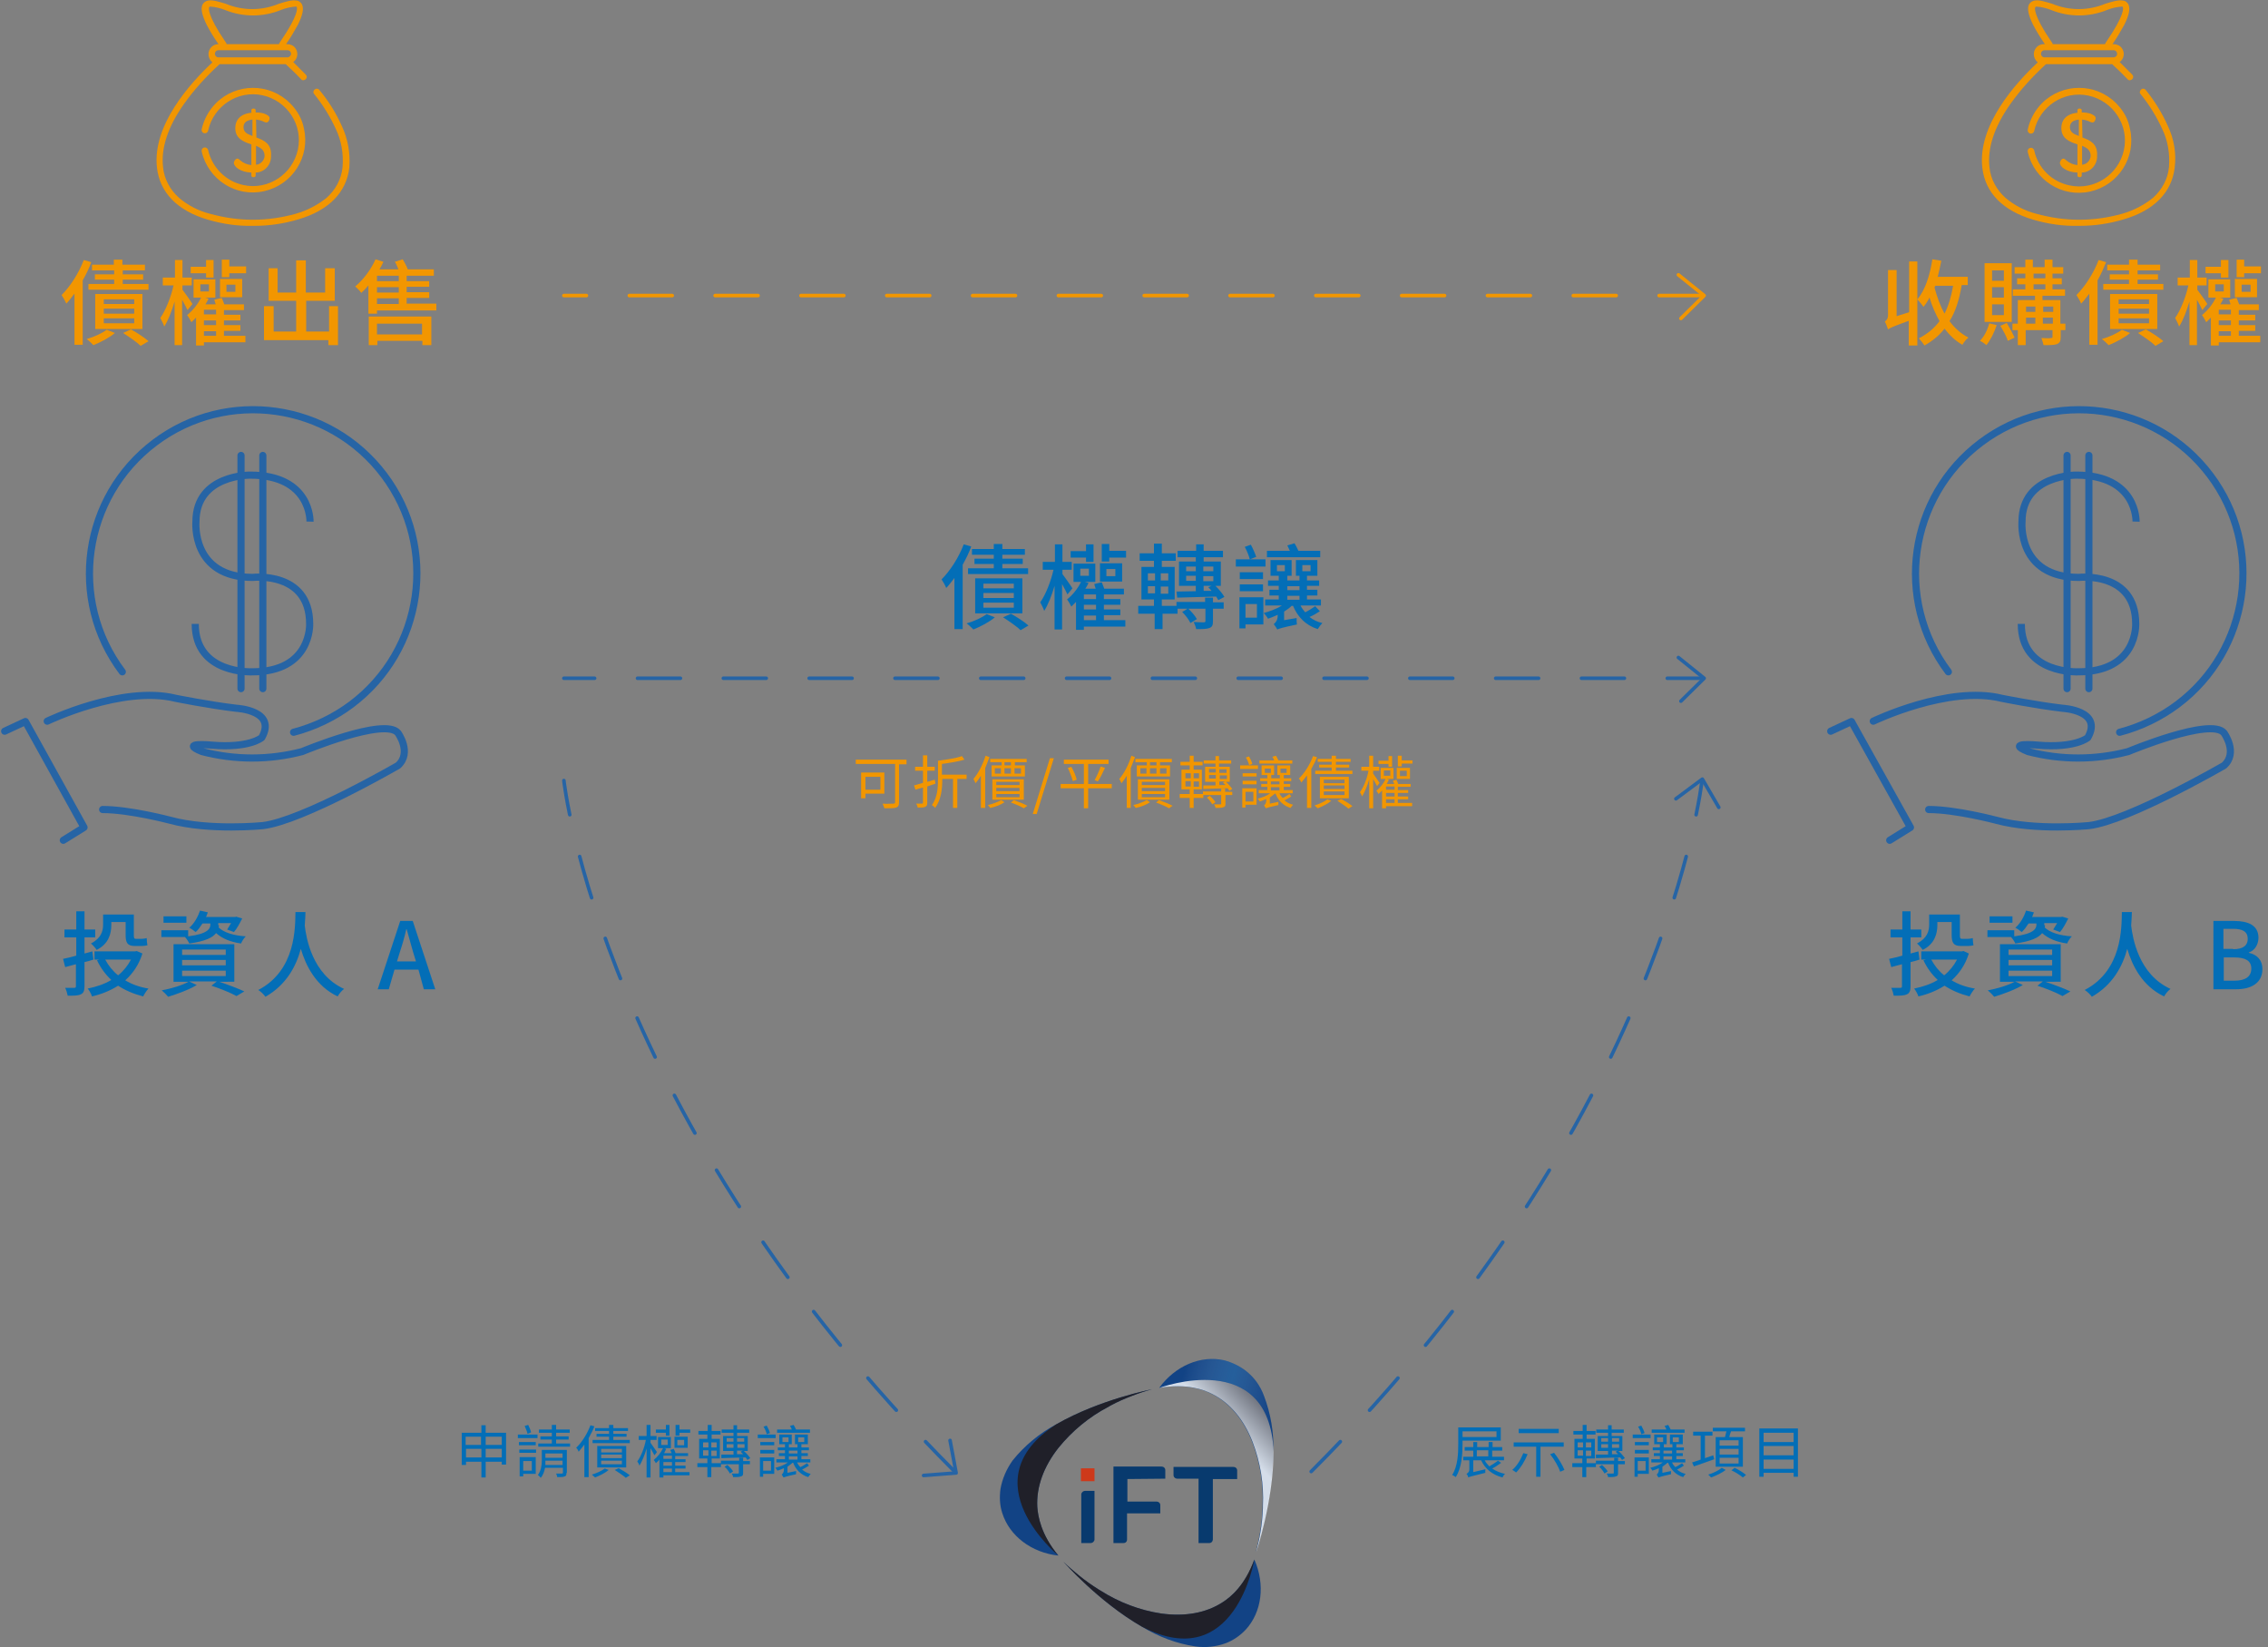 <?xml version="1.0" encoding="utf-8"?>
<!-- Generator: Adobe Illustrator 24.2.1, SVG Export Plug-In . SVG Version: 6.00 Build 0)  -->
<svg version="1.1" id="圖層_1" xmlns="http://www.w3.org/2000/svg" xmlns:xlink="http://www.w3.org/1999/xlink" x="0px" y="0px"
	 viewBox="0 0 634.3 460.6" style="enable-background:new 0 0 634.3 460.6;" xml:space="preserve">
<rect x="0" y="0" width="634.3" height="460.6" fill="#808080" stroke="none"/>
<style type="text/css">
	.st0{enable-background:new    ;}
	.st1{fill:#036EB7;}
	.st2{fill:#F29600;}
	.st3{fill:none;stroke:#2664A5;stroke-width:2;stroke-linecap:round;stroke-linejoin:round;}
	.st4{fill:none;stroke:#2664A5;stroke-width:2;stroke-miterlimit:10;}
	.st5{fill:none;stroke:#2664A5;stroke-linecap:round;stroke-linejoin:round;}
	.st6{
        fill:none;stroke:#F29600;stroke-linecap:round;stroke-linejoin:round;stroke-dasharray:12;
        animation: dash 5s linear reverse infinite;
    }
	.st7{fill:none;stroke:#F29600;stroke-linecap:round;stroke-linejoin:round;}
	.st8{fill:#124385;}
	.st9{opacity:0.82;fill:url(#路径_940_1_);enable-background:new    ;}
	.st10{opacity:0.21;fill:url(#路径_941_1_);enable-background:new    ;}
	.st11{opacity:0.82;fill:url(#路径_943_1_);enable-background:new    ;}
	.st12{opacity:0.21;fill:url(#路径_944_1_);enable-background:new    ;}
	.st13{opacity:0.82;fill:url(#路径_946_1_);enable-background:new    ;}
	.st14{opacity:0.21;fill:url(#路径_947_1_);enable-background:new    ;}
	.st15{fill:#CE391A;}
	.st16{fill:#083A6E;}

    #路径_953,
    #直线_44,
    #路径_951 {
        stroke-dasharray: 12;
        stroke-dashoffset: 100%;
        animation: dash 7s linear infinite;
    }

    #直线_44,
    #路径_953 {
        animation-direction: reverse;
    }

    #路径_951 {
        animation-direction: normal;
    }

    @keyframes dash {
      0% {
        stroke-dashoffset: 100%;
      }
      100% {
        stroke-dashoffset: 0%;
      }
    }
</style>
<g id="组_3797" transform="translate(-291.668 -4285)">
	<g class="st0">
		<path class="st1" d="M317.8,4553.3c-0.8,0.3-1.7,0.5-2.5,0.7v6.8c0,1.2-0.3,1.9-1,2.2c-0.8,0.4-1.9,0.4-3.7,0.4
			c-0.1-0.6-0.4-1.6-0.7-2.2c1.1,0,2.2,0,2.5,0c0.4,0,0.5-0.1,0.5-0.5v-6.1l-3,0.8l-0.6-2.3c1-0.2,2.3-0.5,3.7-0.9v-5.1h-3.3v-2.2
			h3.3v-5.1h2.3v5.1h3v2.2h-3v4.5l2.2-0.6L317.8,4553.3z M331.5,4551.6c-1,3.2-2.7,5.6-4.8,7.5c1.8,1.1,4,1.9,6.5,2.3
			c-0.5,0.5-1.2,1.6-1.5,2.2c-2.7-0.7-5-1.7-7-3c-2.2,1.4-4.7,2.4-7.3,3c-0.2-0.7-0.8-1.7-1.2-2.2c2.4-0.5,4.6-1.2,6.6-2.4
			c-1.7-1.6-3-3.4-4-5.5l0.6-0.2h-1.3v-2.3h11.4l0.4-0.1L331.5,4551.6z M322.8,4543.6c0,2.4-0.7,5.3-4.1,7c-0.3-0.5-1.1-1.4-1.6-1.8
			c2.9-1.5,3.4-3.5,3.4-5.3v-2.8h8.6v5.8c0,0.7,0.1,1,0.5,1h1.7c0.4,0,1-0.1,1.4-0.2c0,0.6,0.1,1.5,0.2,2c-0.4,0.1-0.9,0.2-1.5,0.2
			h-2c-2.1,0-2.6-0.9-2.6-3.1v-3.6h-4V4543.6z M321.1,4553.3c0.9,1.7,2.1,3.2,3.6,4.4c1.5-1.2,2.7-2.7,3.6-4.4H321.1z"/>
		<path class="st1" d="M352.9,4543.7c0,0.2,0,0.4-0.1,0.6c1.4,1.4,4.2,2.3,7.6,2.5c-0.5,0.5-1.1,1.4-1.3,2c-3-0.4-5.3-1.4-7-2.9
			c-0.9,1.2-3,2.3-7.5,2.9c-0.2-0.5-0.8-1.4-1.2-1.8h-6.6v-1.9h7.5v1.7c5.6-0.7,6.2-2.2,6.2-3.3v-0.3h-2.2c-0.6,0.9-1.2,1.8-1.9,2.4
			c-0.4-0.3-1.3-1-1.8-1.2c1.4-1.2,2.4-3,3-4.8l2.2,0.5c-0.2,0.4-0.3,0.9-0.5,1.3h8.1l0.3-0.1l1.7,0.5c-0.7,1.4-1.5,2.9-2.3,3.8
			l-1.9-0.7c0.3-0.5,0.7-1.1,1.1-1.8h-3.6V4543.7z M352.7,4559.4c2.7,0.9,5.6,2,7.3,2.8l-2.2,1.3c-1.6-0.9-4.3-2-7-2.9l1.5-1.2h-7.8
			l2.2,1c-2.1,1.3-5.4,2.5-8,3.3c-0.4-0.5-1.3-1.4-1.8-1.8c2.7-0.5,5.7-1.4,7.5-2.4h-4.2V4549h17v10.5H352.7z M343.8,4543h-6.4v-1.8
			h6.4V4543z M342.6,4552h12.2v-1.5h-12.2V4552z M342.6,4554.9h12.2v-1.5h-12.2V4554.9z M342.6,4557.9h12.2v-1.5h-12.2V4557.9z"/>
		<path class="st1" d="M377.1,4539.9c0,1-0.1,2.3-0.2,3.9c0.4,3.3,2,13.6,11,17.7c-0.7,0.5-1.4,1.4-1.8,2.1
			c-6.1-2.9-8.9-8.6-10.3-13.3c-1.3,4.9-4.1,10.1-9.9,13.4c-0.4-0.6-1.2-1.4-2-1.9c10.6-5.5,10.3-17.6,10.4-21.8H377.1z"/>
		<path class="st1" d="M408.7,4556.1h-6.7l-1.6,5.5h-3.1l6.3-19.1h3.5l6.3,19.1h-3.2L408.7,4556.1z M408,4553.8l-0.8-2.6
			c-0.6-2.1-1.2-4.2-1.8-6.4h-0.1c-0.5,2.2-1.1,4.3-1.8,6.4l-0.8,2.6H408z"/>
	</g>
	<g class="st0">
		<path class="st2" d="M317.2,4358.3c-0.6,1.7-1.5,3.5-2.4,5.1v18h-2.3v-14.3c-0.8,1-1.5,2-2.3,2.8c-0.2-0.6-0.9-1.8-1.3-2.4
			c2.4-2.4,4.8-6.1,6.2-9.8L317.2,4358.3z M323.8,4378.1c-1.5,1.3-4,2.6-6,3.4c-0.4-0.4-1.3-1.3-1.9-1.7c2.1-0.6,4.3-1.6,5.6-2.6
			L323.8,4378.1z M323.5,4360.6h-6.1v-1.6h6.1v-1.4h2.4v1.4h6.3v1.6H326v1.1h5.7v1.5H326v1.2h7.2v1.6h-16.8v-1.6h7.2v-1.2h-5.4v-1.5
			h5.4V4360.6z M318.3,4377v-9.8h13.2v9.8H318.3z M320.7,4370h8.5v-1.3h-8.5V4370z M320.7,4372.7h8.5v-1.4h-8.5V4372.7z
			 M320.7,4375.4h8.5v-1.4h-8.5V4375.4z M328.3,4377.1c1.8,1,3.8,2.3,4.9,3.3l-2.2,1.3c-1-1-3.2-2.5-4.9-3.6L328.3,4377.1z"/>
		<path class="st2" d="M344.1,4371.7c-0.3-0.7-0.9-1.8-1.5-2.9v12.7h-2.1v-12.2c-0.8,2.7-1.8,5.3-2.9,7c-0.2-0.7-0.8-1.8-1.1-2.4
			c1.5-2.1,3-5.9,3.7-9.1h-3v-2.2h3.4v-4.9h2.1v4.9h2.6v2.2h-2.6v1.2c0.6,0.8,2.4,3.3,2.8,4L344.1,4371.7z M354.2,4378.9h6.1v1.8
			h-11.6v0.9h-2.2v-7.8c-0.4,0.4-0.9,0.9-1.3,1.3c-0.2-0.4-0.8-1.5-1.2-2c1.5-1.2,3-3,3.9-4.9h-2.1v-5.1h6.1v5.1H349l1,0.3
			c-0.3,0.5-0.5,1.1-0.9,1.6h2.9c-0.1-0.4-0.3-0.9-0.4-1.3l2.1-0.5c0.2,0.5,0.5,1.2,0.7,1.8h5.5v1.6h-5.6v1.3h4.6v1.6h-4.6v1.3h4.6
			v1.6h-4.6V4378.9z M349.3,4361.4H345v-1.8h4.3v-1.9h2.1v4.9h-2.1V4361.4z M347.7,4366.5h2.4v-2h-2.4V4366.5z M352.1,4372.9v-1.3
			h-3.4v1.3H352.1z M352.1,4374.6h-3.4v1.3h3.4V4374.6z M348.7,4378.9h3.4v-1.3h-3.4V4378.9z M359.4,4368.1h-6.2v-5.1h6.2V4368.1z
			 M360.5,4359.6v1.8h-4.7v1.1h-2.1v-4.9h2.1v1.9H360.5z M357.5,4364.6H355v2h2.5V4364.6z"/>
		<path class="st2" d="M386.2,4370.5v11h-2.7v-1.4h-18v-9.5h2.7v7.1h6.3v-8.6h-7.7v-9.1h2.5v6.8h5.2v-9h2.7v9h5.4v-6.8h2.7v9.1h-8
			v8.6h6.4v-7.1H386.2z"/>
		<path class="st2" d="M413.7,4370v1.8h-16.6v0.9h-2.4v-7.9c-0.6,0.8-1.4,1.5-2,2.1c-0.3-0.5-1.2-1.4-1.7-1.8
			c2.2-1.8,4.4-4.7,5.7-7.6l2.2,0.7c-0.3,0.7-0.7,1.4-1.1,2.1h5.3c-0.3-0.7-0.6-1.5-1-2.1l2.2-0.7c0.5,0.9,1.1,1.9,1.4,2.8h7.3v1.8
			h-7.6v1.5h6.3v1.6h-6.3v1.5h6.3v1.6h-6.3v1.6H413.7z M394.7,4373.5h17.6v8h-2.5v-1.2h-12.6v1.2h-2.4V4373.5z M397.1,4375.5v3h12.6
			v-3H397.1z M403.2,4362.1h-6.1v1.5h6.1V4362.1z M403.2,4365.3h-6.1v1.5h6.1V4365.3z M397.1,4370h6.1v-1.6h-6.1V4370z"/>
	</g>
	<g class="st0">
		<path class="st2" d="M825.5,4358.1h2.4v23.5h-2.4v-6.9c-4.4,1.6-5.3,2-5.8,2.4c-0.2-0.6-0.6-1.7-0.9-2.2c0.4-0.3,0.9-0.7,0.9-1.8
			v-12.6h2.4v12.9l3.5-1.1V4358.1z M840.3,4364.8c-0.7,4-1.7,7.3-3.4,10c1.5,2,3.2,3.5,5.3,4.6c-0.6,0.4-1.3,1.3-1.7,2
			c-2-1.1-3.6-2.7-5-4.5c-1.5,1.9-3.3,3.4-5.6,4.7c-0.3-0.5-1.1-1.5-1.6-2c2.4-1.2,4.3-2.8,5.8-4.8c-1.1-2-2.1-4.2-2.8-6.6
			c-0.5,1-1.1,1.9-1.7,2.6c-0.3-0.5-1.2-1.6-1.7-2.1c2.2-2.6,3.5-6.7,4.2-11.2l2.5,0.4c-0.3,1.5-0.6,3-1,4.5h8.4v2.3H840.3z
			 M832.7,4365.4c0.7,2.6,1.6,5.1,2.8,7.3c1.1-2.2,1.9-4.8,2.4-7.8h-5L832.7,4365.4z"/>
		<path class="st2" d="M850.1,4375.9c-0.7,2.1-1.8,4.3-2.9,5.6c-0.4-0.4-1.3-1-1.8-1.2c1.2-1.2,2.1-3,2.6-4.9L850.1,4375.9z
			 M854.3,4375h-7.6v-16.4h7.6V4375z M852.1,4360.6h-3.3v2.9h3.3V4360.6z M852.1,4365.3h-3.3v2.9h3.3V4365.3z M852.1,4370.1h-3.3v3
			h3.3V4370.1z M852.9,4375.3c0.8,1.3,1.7,3,2.2,4.1l-1.9,0.9c-0.3-1.1-1.3-2.9-2.1-4.2L852.9,4375.3z M869.4,4377.3h-1.4v1.9
			c0,1.1-0.2,1.6-1,2c-0.8,0.3-2,0.3-3.8,0.3c-0.1-0.5-0.4-1.4-0.6-2c1.2,0.1,2.4,0.1,2.7,0c0.4,0,0.4-0.1,0.4-0.4v-1.8h-7.5v4.2
			h-2.2v-4.2h-1.5v-1.8h1.5v-6.6h4.8v-1.2h-6.2v-1.8h3.5v-1.4h-2.3v-1.7h2.3v-1.3h-3v-1.8h3v-2.1h2.1v2.1h3.3v-2.1h2.2v2.1h3v1.8h-3
			v1.3h2.6v1.7h-2.6v1.4h3.5v1.8h-6.3v1.2h5v6.6h1.4V4377.3z M858.3,4370.7v1.5h2.6v-1.5H858.3z M858.3,4375.5h2.6v-1.7h-2.6V4375.5
			z M860.4,4362.8h3.3v-1.3h-3.3V4362.8z M860.4,4365.9h3.3v-1.4h-3.3V4365.9z M863.1,4370.7v1.5h2.8v-1.5H863.1z M865.8,4375.5
			v-1.7h-2.8v1.7H865.8z"/>
		<path class="st2" d="M880.7,4358.3c-0.7,1.7-1.5,3.5-2.4,5.1v18H876v-14.3c-0.8,1-1.5,2-2.3,2.8c-0.2-0.6-0.9-1.8-1.3-2.4
			c2.4-2.4,4.8-6.1,6.2-9.8L880.7,4358.3z M887.4,4378.1c-1.5,1.3-4,2.6-6,3.4c-0.4-0.4-1.3-1.3-1.9-1.7c2.1-0.6,4.3-1.6,5.6-2.6
			L887.4,4378.1z M887.1,4360.6H881v-1.6h6.1v-1.4h2.4v1.4h6.3v1.6h-6.3v1.1h5.7v1.5h-5.7v1.2h7.2v1.6h-16.8v-1.6h7.2v-1.2h-5.4
			v-1.5h5.4V4360.6z M881.8,4377v-9.8H895v9.8H881.8z M884.2,4370h8.5v-1.3h-8.5V4370z M884.2,4372.7h8.5v-1.4h-8.5V4372.7z
			 M884.2,4375.4h8.5v-1.4h-8.5V4375.4z M891.8,4377.1c1.8,1,3.8,2.3,4.9,3.3l-2.2,1.3c-1-1-3.2-2.5-4.9-3.6L891.8,4377.1z"/>
		<path class="st2" d="M907.6,4371.7c-0.3-0.7-0.9-1.8-1.5-2.9v12.7H904v-12.2c-0.8,2.7-1.8,5.3-2.9,7c-0.2-0.7-0.8-1.8-1.1-2.4
			c1.5-2.1,3-5.9,3.7-9.1h-3v-2.2h3.4v-4.9h2.1v4.9h2.6v2.2h-2.6v1.2c0.6,0.8,2.4,3.3,2.8,4L907.6,4371.7z M917.7,4378.9h6.1v1.8
			h-11.6v0.9h-2.2v-7.8c-0.4,0.4-0.9,0.9-1.3,1.3c-0.2-0.4-0.8-1.5-1.2-2c1.5-1.2,3-3,3.9-4.9h-2.1v-5.1h6.1v5.1h-2.9l1,0.3
			c-0.3,0.5-0.5,1.1-0.9,1.6h2.9c-0.1-0.4-0.3-0.9-0.4-1.3l2.1-0.5c0.2,0.5,0.5,1.2,0.7,1.8h5.5v1.6h-5.6v1.3h4.6v1.6h-4.6v1.3h4.6
			v1.6h-4.6V4378.9z M912.8,4361.4h-4.3v-1.8h4.3v-1.9h2.1v4.9h-2.1V4361.4z M911.2,4366.5h2.4v-2h-2.4V4366.5z M915.6,4372.9v-1.3
			h-3.4v1.3H915.6z M915.6,4374.6h-3.4v1.3h3.4V4374.6z M912.2,4378.9h3.4v-1.3h-3.4V4378.9z M922.9,4368.1h-6.2v-5.1h6.2V4368.1z
			 M924,4359.6v1.8h-4.7v1.1h-2.1v-4.9h2.1v1.9H924z M921.1,4364.6h-2.5v2h2.5V4364.6z"/>
	</g>
	<g id="组_433" transform="translate(62.772 4216.742)">
		<path id="路径_929" class="st3" d="M242.1,269.9c0,0,21-10.1,35.9-6.4c0,0,9.4,1.9,17.1,2.8c0,0,11.3,0.6,7,8.2
			c0,0-3.4,3-14,2.1c0,0-9.4-0.9-2.7,1.8c9.2,2.4,18.8,2.4,28,0c0,0,23.2-9.7,26.8-5.2c0,0,4,5.5,0,9.1c0,0-26.8,15.5-37.8,16.8
			c0,0-14.9,1.5-25.9-1.5c0,0-11.3-3-18.9-3"/>
		<path id="路径_930" class="st3" d="M230.2,272.7l5.8-2.7l16.4,29.6l-5.8,3.6"/>
		<g id="组_432">
			<path id="路径_931" class="st4" d="M315.6,214.1c0,0,0.4-13-16.7-13c0,0-15.2-0.2-15.2,13c0,0-1.4,15.6,15.9,15.6
				c0,0,15.9-1.8,15.9,13c0,0,0.6,13.4-16,13.4c0,0-16,0.8-16-13.4"/>
			<line id="直线_40" class="st3" x1="302.4" y1="195.6" x2="302.4" y2="260.8"/>
			<line id="直线_41" class="st3" x1="296.3" y1="195.6" x2="296.3" y2="260.8"/>
		</g>
		<path id="路径_932" class="st3" d="M263.1,256.1c-15.2-20.2-11.1-48.9,9.1-64.1c20.2-15.2,48.9-11.1,64.1,9.1
			c15.2,20.2,11.1,48.9-9.1,64.1c-4.8,3.6-10.4,6.3-16.2,7.8"/>
	</g>
	<g class="st0">
		<path class="st1" d="M828.5,4553.3c-0.8,0.3-1.7,0.5-2.5,0.7v6.8c0,1.2-0.3,1.9-1,2.2c-0.8,0.4-1.9,0.4-3.7,0.4
			c-0.1-0.6-0.4-1.6-0.7-2.2c1.1,0,2.2,0,2.5,0c0.4,0,0.5-0.1,0.5-0.5v-6.1l-3,0.8l-0.6-2.3c1-0.2,2.3-0.5,3.7-0.9v-5.1h-3.3v-2.2
			h3.3v-5.1h2.3v5.1h3v2.2h-3v4.5l2.2-0.6L828.5,4553.3z M842.3,4551.6c-1,3.2-2.7,5.6-4.8,7.5c1.8,1.1,4,1.9,6.5,2.3
			c-0.5,0.5-1.2,1.6-1.5,2.2c-2.7-0.7-5-1.7-7-3c-2.2,1.4-4.7,2.4-7.3,3c-0.2-0.7-0.8-1.7-1.2-2.2c2.4-0.5,4.6-1.2,6.6-2.4
			c-1.7-1.6-3-3.4-4-5.5l0.7-0.2h-1.3v-2.3h11.4l0.4-0.1L842.3,4551.6z M833.5,4543.6c0,2.4-0.7,5.3-4.1,7c-0.3-0.5-1.1-1.4-1.6-1.8
			c2.9-1.5,3.4-3.5,3.4-5.3v-2.8h8.6v5.8c0,0.7,0.1,1,0.5,1h1.7c0.4,0,1-0.1,1.4-0.2c0,0.6,0.1,1.5,0.2,2c-0.4,0.1-0.9,0.2-1.5,0.2
			h-2c-2.1,0-2.6-0.9-2.6-3.1v-3.6h-4V4543.6z M831.8,4553.3c0.9,1.7,2.1,3.2,3.6,4.4c1.5-1.2,2.7-2.7,3.6-4.4H831.8z"/>
		<path class="st1" d="M863.6,4543.7c0,0.2,0,0.4-0.1,0.6c1.4,1.4,4.2,2.3,7.6,2.5c-0.5,0.5-1.1,1.4-1.3,2c-3-0.4-5.3-1.4-7-2.9
			c-0.9,1.2-3,2.3-7.5,2.9c-0.2-0.5-0.8-1.4-1.2-1.8h-6.6v-1.9h7.5v1.7c5.6-0.7,6.2-2.2,6.2-3.3v-0.3h-2.2c-0.6,0.9-1.2,1.8-1.9,2.4
			c-0.4-0.3-1.3-1-1.8-1.2c1.4-1.2,2.4-3,3-4.8l2.2,0.5c-0.2,0.4-0.3,0.9-0.5,1.3h8.1l0.3-0.1l1.7,0.5c-0.7,1.4-1.5,2.9-2.3,3.8
			l-1.9-0.7c0.3-0.5,0.7-1.1,1.1-1.8h-3.6V4543.7z M863.4,4559.4c2.7,0.9,5.6,2,7.3,2.8l-2.2,1.3c-1.6-0.9-4.3-2-7-2.9l1.5-1.2h-7.8
			l2.2,1c-2.1,1.3-5.4,2.5-8,3.3c-0.4-0.5-1.3-1.4-1.8-1.8c2.7-0.5,5.7-1.4,7.5-2.4H851V4549h17v10.5H863.4z M854.5,4543h-6.4v-1.8
			h6.4V4543z M853.4,4552h12.2v-1.5h-12.2V4552z M853.4,4554.9h12.2v-1.5h-12.2V4554.9z M853.4,4557.9h12.2v-1.5h-12.2V4557.9z"/>
		<path class="st1" d="M887.9,4539.9c0,1-0.1,2.3-0.2,3.9c0.4,3.3,2,13.6,11,17.7c-0.7,0.5-1.4,1.4-1.8,2.1
			c-6.1-2.9-8.9-8.6-10.3-13.3c-1.3,4.9-4.1,10.1-9.9,13.4c-0.4-0.6-1.2-1.4-2-1.9c10.6-5.5,10.3-17.6,10.4-21.8H887.9z"/>
		<path class="st1" d="M910.6,4542.5h5.9c3.9,0,6.8,1.2,6.8,4.7c0,1.8-1,3.6-2.7,4.1v0.1c2.2,0.5,3.8,1.9,3.8,4.6
			c0,3.8-3.1,5.6-7.3,5.6h-6.4V4542.5z M916.2,4550.4c2.9,0,4.1-1.1,4.1-2.9c0-2-1.4-2.8-4.1-2.8h-2.7v5.6H916.2z M916.6,4559.2
			c3,0,4.7-1.1,4.7-3.4c0-2.2-1.7-3.1-4.7-3.1h-3v6.5H916.6z"/>
	</g>
	<g id="组_435" transform="translate(62.772 4216.742)">
		<path id="路径_933" class="st3" d="M752.8,269.9c0,0,21-10.1,35.9-6.4c0,0,9.4,1.9,17.1,2.8c0,0,11.3,0.6,7,8.2
			c0,0-3.4,3-14,2.1c0,0-9.4-0.9-2.7,1.8c9.2,2.4,18.8,2.4,28,0c0,0,23.2-9.7,26.8-5.2c0,0,4,5.5,0,9.1c0,0-26.8,15.5-37.8,16.8
			c0,0-14.9,1.5-25.9-1.5c0,0-11.3-3-18.9-3"/>
		<path id="路径_934" class="st3" d="M740.9,272.7l5.8-2.7l16.5,29.6l-5.8,3.6"/>
		<g id="组_434">
			<path id="路径_935" class="st4" d="M826.3,214.1c0,0,0.4-13-16.7-13c0,0-15.2-0.2-15.2,13c0,0-1.4,15.6,15.9,15.6
				c0,0,15.9-1.8,15.9,13c0,0,0.6,13.4-16,13.4c0,0-16,0.8-16-13.4"/>
			<line id="直线_42" class="st3" x1="813.1" y1="195.6" x2="813.1" y2="260.8"/>
			<line id="直线_43" class="st3" x1="807" y1="195.6" x2="807" y2="260.8"/>
		</g>
		<path id="路径_936" class="st3" d="M773.8,256.1c-15.2-20.2-11.1-48.9,9.1-64.1c20.2-15.2,48.9-11.1,64.1,9.1
			s11.1,48.9-9.1,64.1c-4.8,3.6-10.4,6.3-16.2,7.8"/>
	</g>
	<g class="st0">
		<path class="st1" d="M563.3,4437.8c-0.6,1.7-1.5,3.5-2.4,5.1v18h-2.3v-14.3c-0.8,1-1.5,2-2.3,2.8c-0.2-0.6-0.9-1.8-1.3-2.4
			c2.4-2.4,4.8-6.1,6.2-9.8L563.3,4437.8z M569.9,4457.6c-1.5,1.3-4,2.6-6,3.4c-0.4-0.4-1.3-1.3-1.9-1.7c2.1-0.6,4.3-1.6,5.6-2.6
			L569.9,4457.6z M569.6,4440.1h-6.1v-1.6h6.1v-1.4h2.4v1.4h6.3v1.6h-6.3v1.1h5.7v1.5h-5.7v1.2h7.2v1.6h-16.8v-1.6h7.2v-1.2h-5.4
			v-1.5h5.4V4440.1z M564.4,4456.5v-9.8h13.2v9.8H564.4z M566.7,4449.5h8.5v-1.3h-8.5V4449.5z M566.7,4452.2h8.5v-1.4h-8.5V4452.2z
			 M566.7,4454.9h8.5v-1.4h-8.5V4454.9z M574.4,4456.6c1.8,1,3.8,2.3,4.9,3.3l-2.2,1.3c-1-1-3.2-2.5-4.9-3.6L574.4,4456.6z"/>
		<path class="st1" d="M590.2,4451.2c-0.3-0.7-0.9-1.8-1.5-2.9v12.7h-2.1v-12.2c-0.8,2.7-1.8,5.3-2.9,7c-0.2-0.7-0.8-1.8-1.1-2.4
			c1.5-2.1,3-5.9,3.7-9.1h-3v-2.2h3.4v-4.9h2.1v4.9h2.6v2.2h-2.6v1.2c0.6,0.8,2.4,3.3,2.8,4L590.2,4451.2z M600.3,4458.4h6.1v1.8
			h-11.6v0.9h-2.2v-7.8c-0.4,0.4-0.9,0.9-1.3,1.3c-0.2-0.4-0.8-1.5-1.2-2c1.5-1.2,3-3,3.9-4.9h-2.1v-5.1h6.1v5.1h-2.9l1,0.3
			c-0.3,0.5-0.5,1.1-0.9,1.6h2.9c-0.1-0.4-0.3-0.9-0.4-1.3l2.1-0.5c0.2,0.5,0.5,1.2,0.7,1.8h5.5v1.6h-5.6v1.3h4.6v1.6h-4.6v1.3h4.6
			v1.6h-4.6V4458.4z M595.4,4440.9h-4.3v-1.8h4.3v-1.9h2.1v4.9h-2.1V4440.9z M593.8,4446h2.4v-2h-2.4V4446z M598.2,4452.5v-1.3h-3.4
			v1.3H598.2z M598.2,4454.1h-3.4v1.3h3.4V4454.1z M594.8,4458.4h3.4v-1.3h-3.4V4458.4z M605.5,4447.6h-6.2v-5.1h6.2V4447.6z
			 M606.6,4439.1v1.8h-4.7v1.1h-2.1v-4.9h2.1v1.9H606.6z M603.6,4444.1h-2.5v2h2.5V4444.1z"/>
		<path class="st1" d="M630.9,4453.4h3v1.8h-3v3.5c0,1.1-0.2,1.6-1,1.9c-0.8,0.3-2,0.3-3.7,0.3c-0.1-0.6-0.4-1.4-0.7-2
			c1.2,0.1,2.4,0.1,2.8,0.1c0.4,0,0.5-0.1,0.5-0.4v-3.4h-4.8c1,0.9,1.9,2,2.4,2.9l-1.8,1.1c-0.4-0.9-1.4-2.2-2.3-3.1l1.5-0.9h-2.8
			v1.4h-4.2v4.3h-2.2v-4.3H610v-2.2h4.4v-1.8h-3.5v-9.1h3.5v-1.7h-4v-2.1h4v-2.7h2.2v2.7h3.9v2.1h-3.9v1.7h3.6v9.1h-3.6v1.8h4.1
			v-1.1h8v-1.2h2.2V4453.4z M612.7,4447.3h2v-2h-2V4447.3z M612.7,4450.9h2v-2h-2V4450.9z M618.4,4445.3h-2.1v2h2.1V4445.3z
			 M618.4,4449h-2.1v2h2.1V4449z M620.7,4450.4c1.5,0,3.4-0.1,5.4-0.1v-1.5h-4.7v-6.8h4.7v-1.2H621v-1.8h5.2v-1.8h2.1v1.8h5.4v1.8
			h-5.4v1.2h4.8v6.8h-1.5c1,1,2,2.2,2.5,3.1l-1.7,0.9c-0.2-0.3-0.4-0.7-0.6-1c-4,0.1-8,0.2-10.9,0.3L620.7,4450.4z M623.4,4444.7
			h2.7v-1.3h-2.7V4444.7z M626.1,4447.4v-1.4h-2.7v1.4H626.1z M628.2,4443.4v1.3h2.8v-1.3H628.2z M631,4446.1h-2.8v1.4h2.8V4446.1z
			 M628.2,4450.2l2.3,0c-0.3-0.4-0.6-0.7-0.9-1l0.9-0.4h-2.2V4450.2z"/>
		<path class="st1" d="M645.6,4443.4h-8.3v-2h8.3V4443.4z M645,4459.6h-5v1.1h-1.7v-8.7h6.7V4459.6z M644.9,4446.9h-6.5v-1.9h6.5
			V4446.9z M638.4,4448.4h6.5v1.9h-6.5V4448.4z M641.2,4441.4c-0.2-0.9-0.8-2.4-1.4-3.5l1.7-0.6c0.6,1.1,1.2,2.5,1.5,3.4
			L641.2,4441.4z M640,4453.9v3.8h3.2v-3.8H640z M660.8,4455.9c-0.9,0.6-1.9,1.2-2.9,1.6c1,0.8,2.2,1.4,3.6,1.7
			c-0.4,0.4-1,1.2-1.3,1.7c-3.4-1.1-5.6-3.4-6.9-6.5h-0.4c-0.6,0.6-1.3,1.1-2.1,1.6v2.4l3.5-0.6c0,0.6,0,1.4,0.1,1.8
			c-4.3,0.9-5.1,1.2-5.5,1.4c-0.2-0.4-0.7-1.1-1-1.5c0.4-0.3,1.1-1,1.1-2.3v-0.3c-0.9,0.4-1.8,0.8-2.7,1.1c-0.2-0.4-0.8-1.2-1.2-1.6
			c1.8-0.5,3.7-1.2,5.1-2.1h-4.7v-1.7h3.8v-1.1h-2.6v-1.6h2.6v-1.1h-3v-1.5h3v-1.3H647v-4.4h5.9v4.4h-1.2v1.3h3.4v-1.3h-1v-4.4h6
			v4.4h-2.9v1.3h3.4v1.5h-3.4v1.1h2.9v1.6h-2.9v1.1h3.9v1.7h-5.7c0.3,0.7,0.8,1.3,1.3,1.9c1-0.5,2.1-1.2,2.8-1.7L660.8,4455.9z
			 M660.9,4440.8H646v-1.8h6.4c-0.2-0.5-0.5-1-0.7-1.5l2-0.6c0.4,0.6,0.8,1.5,1.1,2.1h6.1V4440.8z M648.8,4444.7h2.2v-1.7h-2.2
			V4444.7z M651.7,4450h3.4v-1.1h-3.4V4450z M651.7,4452.7h3.4v-1.1h-3.4V4452.7z M655.9,4444.7h2.3v-1.7h-2.3V4444.7z"/>
	</g>
	<g class="st0">
		<path class="st2" d="M545.1,4498.7h-2v10.6c0,0.9-0.2,1.3-0.8,1.5c-0.6,0.2-1.7,0.2-3.3,0.2c-0.1-0.3-0.3-0.9-0.5-1.3
			c1.3,0.1,2.6,0,3,0c0.4,0,0.5-0.1,0.5-0.5v-10.6h-11v-1.2h14.2V4498.7z M533.7,4506.9v1.3h-1.2v-7.2h6.5v5.9H533.7z M533.7,4502.2
			v3.6h4.2v-3.6H533.7z"/>
		<path class="st2" d="M551,4504.9v4.5c0,0.7-0.1,1-0.6,1.2c-0.4,0.2-1,0.2-2.1,0.2c0-0.3-0.2-0.8-0.4-1.1c0.7,0,1.4,0,1.6,0
			c0.2,0,0.3-0.1,0.3-0.3v-4.2c-0.8,0.2-1.5,0.4-2.1,0.6l-0.4-1.2c0.7-0.2,1.5-0.4,2.5-0.7v-3.4h-2.2v-1.1h2.2v-3.2h1.2v3.2h2.1v1.1
			H551v3.1l2.1-0.6l0.2,1.1L551,4504.9z M562.1,4502.8h-2.7v8.1h-1.2v-8.1h-3v0c0,2.9-0.3,5.7-2,8.1c-0.2-0.3-0.6-0.6-0.9-0.8
			c1.6-2.3,1.7-4.9,1.7-7.4v-5c2.3-0.3,5.1-0.7,6.7-1.3l0.7,1c-1.6,0.5-4.1,0.9-6.3,1.2v3h6.9V4502.8z"/>
		<path class="st2" d="M568.4,4496.7c-0.4,1.1-0.8,2.1-1.2,3.1v11.1H566v-9c-0.5,0.8-1,1.5-1.5,2.1c-0.1-0.3-0.4-0.9-0.6-1.2
			c1.4-1.6,2.6-4,3.4-6.5L568.4,4496.7z M572.6,4509.3c-1,0.7-2.5,1.3-4,1.6c-0.2-0.2-0.4-0.6-0.7-0.8c1.4-0.3,2.9-0.9,3.8-1.4
			L572.6,4509.3z M571.7,4498.1h-3.1v-0.9h10.2v0.9h-3.3v0.9h2.8v3.1h-9.3v-3.1h2.8V4498.1z M569.2,4508.6v-5.7h8.8v5.7H569.2z
			 M569.9,4501.3h1.7v-1.5h-1.7V4501.3z M570.3,4504.5h6.5v-0.9h-6.5V4504.5z M570.3,4506.2h6.5v-0.9h-6.5V4506.2z M570.3,4507.9
			h6.5v-0.9h-6.5V4507.9z M574.4,4498.1h-1.8v0.9h1.8V4498.1z M572.6,4501.3h1.8v-1.5h-1.8V4501.3z M575.2,4508.7
			c1.4,0.5,2.9,1.1,3.8,1.6l-1,0.7c-0.8-0.5-2.2-1.1-3.6-1.6L575.2,4508.7z M575.4,4499.8v1.5h1.8v-1.5H575.4z"/>
		<path class="st2" d="M585.3,4497h1.1l-4.8,15.6h-1.1L585.3,4497z"/>
		<path class="st2" d="M602.6,4505.4H596v5.6h-1.2v-5.6h-6.5v-1.2h6.5v-5.6h-5.6v-1.2h12.5v1.2H596v5.6h6.6V4505.4z M591.3,4499.4
			c0.7,1.2,1.3,2.7,1.5,3.6l-1.1,0.4c-0.2-0.9-0.8-2.5-1.4-3.7L591.3,4499.4z M597.8,4503.1c0.6-1,1.3-2.6,1.7-3.8l1.2,0.4
			c-0.6,1.3-1.3,2.8-2,3.8L597.8,4503.1z"/>
		<path class="st2" d="M609.1,4496.7c-0.4,1.1-0.8,2.1-1.2,3.1v11.1h-1.1v-9c-0.5,0.8-1,1.5-1.5,2.1c-0.1-0.3-0.4-0.9-0.6-1.2
			c1.4-1.6,2.6-4,3.4-6.5L609.1,4496.7z M613.3,4509.3c-1,0.7-2.5,1.3-4,1.6c-0.2-0.2-0.4-0.6-0.7-0.8c1.4-0.3,2.9-0.9,3.8-1.4
			L613.3,4509.3z M612.3,4498.1h-3.1v-0.9h10.2v0.9h-3.3v0.9h2.8v3.1h-9.3v-3.1h2.8V4498.1z M609.9,4508.6v-5.7h8.8v5.7H609.9z
			 M610.6,4501.3h1.7v-1.5h-1.7V4501.3z M611,4504.5h6.5v-0.9H611V4504.5z M611,4506.2h6.5v-0.9H611V4506.2z M611,4507.9h6.5v-0.9
			H611V4507.9z M615.1,4498.1h-1.8v0.9h1.8V4498.1z M613.3,4501.3h1.8v-1.5h-1.8V4501.3z M615.8,4508.7c1.4,0.5,2.9,1.1,3.8,1.6
			l-1,0.7c-0.8-0.5-2.2-1.1-3.6-1.6L615.8,4508.7z M616.1,4499.8v1.5h1.8v-1.5H616.1z"/>
		<path class="st2" d="M634.4,4506.4h1.9v0.9h-1.9v2.4c0,0.6-0.1,0.9-0.6,1c-0.5,0.2-1.2,0.2-2.2,0.2c0-0.3-0.2-0.7-0.4-1
			c0.8,0,1.5,0,1.7,0c0.2,0,0.3,0,0.3-0.2v-2.4h-5v0.8h-2.7v2.8h-1.1v-2.8h-2.8v-1.1h2.8v-1.3h-2.3v-5.5h2.3v-1.2h-2.6v-1h2.6v-1.7
			h1.1v1.7h2.5v1h-2.5v1.2h2.3v5.5h-2.3v1.3h2.6v-0.7h5.1v-0.8h1.1V4506.4z M623.2,4502.6h1.5v-1.4h-1.5V4502.6z M623.2,4504.9h1.5
			v-1.5h-1.5V4504.9z M627,4501.2h-1.5v1.4h1.5V4501.2z M627,4503.5h-1.5v1.5h1.5V4503.5z M628.2,4504.6c0.9,0,2.1,0,3.4,0v-1h-2.9
			v-4.2h2.9v-0.9h-3.3v-0.9h3.3v-1.2h1v1.2h3.4v0.9h-3.4v0.9h3v4.2h-1.1c0.7,0.6,1.4,1.4,1.8,2l-0.8,0.5c-0.1-0.2-0.3-0.4-0.5-0.7
			c-2.5,0.1-5.1,0.1-6.8,0.2L628.2,4504.6z M630,4507.5c0.6,0.5,1.3,1.3,1.6,1.8l-0.9,0.6c-0.3-0.6-0.9-1.4-1.5-1.9L630,4507.5z
			 M629.8,4501h1.9v-1h-1.9V4501z M631.7,4502.7v-1h-1.9v1H631.7z M632.7,4500.1v1h2v-1H632.7z M634.8,4501.8h-2v1h2V4501.8z
			 M632.7,4504.5l1.7,0c-0.2-0.2-0.5-0.5-0.7-0.7l0.6-0.3h-1.6V4504.5z"/>
		<path class="st2" d="M643.5,4500h-5v-1h5V4500z M643.1,4510H640v0.8h-0.9v-5.4h4V4510z M639.2,4501.2h3.9v0.9h-3.9V4501.2z
			 M639.2,4503.3h3.9v1h-3.9V4503.3z M640,4506.4v2.7h2.2v-2.7H640z M641,4498.9c-0.1-0.6-0.5-1.5-0.9-2.1l0.9-0.3
			c0.4,0.7,0.8,1.6,0.9,2.1L641,4498.9z M652.8,4507.7c-0.6,0.4-1.3,0.8-1.9,1.1c0.7,0.6,1.5,1,2.4,1.2c-0.2,0.2-0.5,0.6-0.7,0.9
			c-2-0.6-3.5-2.1-4.2-4h-0.2c-0.4,0.4-0.9,0.7-1.4,1.1v1.7l2.4-0.5c0,0.3,0,0.7,0,0.9c-2.8,0.6-3.2,0.8-3.5,0.9
			c-0.1-0.2-0.4-0.6-0.5-0.8c0.2-0.2,0.6-0.6,0.6-1.3v-0.5c-0.6,0.3-1.2,0.5-1.8,0.7c-0.1-0.2-0.4-0.6-0.6-0.8
			c1.2-0.3,2.6-0.8,3.5-1.5h-3.2v-0.9h2.4v-0.9h-1.7v-0.8h1.7v-0.8h-2v-0.8h2v-0.9h-1.6v-2.7h3.5v2.7h-0.8v0.9h2.4v-0.9h-0.7v-2.7
			h3.6v2.7h-1.8v0.9h2.1v0.8h-2.1v0.8h1.8v0.8h-1.8v0.9h2.5v0.9h-3.7c0.2,0.5,0.5,0.9,0.9,1.3c0.7-0.3,1.4-0.8,1.9-1.1L652.8,4507.7
			z M653,4498.5h-9.1v-0.9h4.1c-0.1-0.4-0.3-0.7-0.5-1l1-0.3c0.3,0.4,0.5,0.9,0.7,1.3h3.9V4498.5z M645.4,4501.1h1.7v-1.2h-1.7
			V4501.1z M647.1,4504.3h2.4v-0.8h-2.4V4504.3z M647.1,4506h2.4v-0.9h-2.4V4506z M649.8,4501.1h1.7v-1.2h-1.7V4501.1z"/>
		<path class="st2" d="M660,4496.7c-0.4,1.1-1,2.2-1.6,3.3v10.9h-1.2v-9.1c-0.5,0.7-1.1,1.4-1.6,2c-0.1-0.3-0.4-0.9-0.7-1.1
			c1.6-1.5,3.1-3.9,4-6.3L660,4496.7z M664,4508.9c-0.9,0.8-2.5,1.6-3.8,2.1c-0.2-0.2-0.7-0.6-0.9-0.8c1.3-0.4,2.7-1,3.6-1.7
			L664,4508.9z M669.9,4500.5v0.9h-10.4v-0.9h4.6v-0.9h-3.5v-0.8h3.5v-0.8h-3.9v-0.8h3.9v-0.9h1.2v0.9h4.1v0.8h-4.1v0.8h3.7v0.8
			h-3.7v0.9H669.9z M668.9,4508.2h-8.1v-6h8.1V4508.2z M667.7,4503h-5.8v1h5.8V4503z M667.7,4504.6h-5.8v1h5.8V4504.6z
			 M667.7,4506.3h-5.8v1h5.8V4506.3z M666.8,4508.4c1.1,0.6,2.4,1.4,3.1,2l-1.1,0.7c-0.7-0.6-2-1.5-3.1-2.2L666.8,4508.4z"/>
		<path class="st2" d="M676.8,4504.8c-0.2-0.4-0.7-1.3-1.1-2v8.2h-1.1v-8.1c-0.5,1.8-1.3,3.7-2,4.8c-0.1-0.4-0.4-0.9-0.6-1.2
			c1-1.3,2-3.8,2.4-6h-2v-1.1h2.2v-3.1h1.1v3.1h1.7v1.1h-1.7v0.8c0.4,0.5,1.5,2.2,1.8,2.6L676.8,4504.8z M682.7,4509.5h3.9v0.9h-7.3
			v0.6h-1.1v-5c-0.3,0.4-0.7,0.7-1,1c-0.1-0.2-0.4-0.7-0.6-0.9c1-0.8,2-2,2.6-3.3h-1.4v-3.1h3.6v3.1h-1.9l0.6,0.2
			c-0.2,0.4-0.4,0.8-0.6,1.2h2.1c-0.1-0.3-0.3-0.7-0.4-0.9l1-0.3c0.2,0.4,0.4,0.8,0.5,1.2h3.5v0.8h-3.6v0.9h2.9v0.8h-2.9v1h2.9v0.8
			h-2.9V4509.5z M680,4498.6h-2.8v-0.9h2.8v-1.3h1v3h-1V4498.6z M678.7,4501.9h1.8v-1.5h-1.8V4501.9z M681.7,4504.9h-2.4v0.9h2.4
			V4504.9z M681.7,4506.7h-2.4v1h2.4V4506.7z M679.3,4509.5h2.4v-1h-2.4V4509.5z M686,4502.8h-3.7v-3.1h3.7V4502.8z M686.7,4497.6
			v0.9h-3v0.8h-1.1v-3h1.1v1.3H686.7z M685.1,4500.5h-1.9v1.5h1.9V4500.5z"/>
	</g>
	<g class="st0">
		<path class="st1" d="M433.2,4685.5v9H432v-0.8h-4.5v4.4h-1.2v-4.4h-4.3v0.9h-1.2v-9h5.5v-2.1h1.2v2.1H433.2z M421.9,4686.7v2.3
			h4.3v-2.3H421.9z M426.3,4692.5v-2.4h-4.3v2.4H426.3z M427.5,4686.7v2.3h4.5v-2.3H427.5z M432,4692.5v-2.4h-4.5v2.4H432z"/>
		<path class="st1" d="M436.5,4686.1h5.5v1h-5.5V4686.1z M441.5,4689.1h-4.7v-0.9h4.7V4689.1z M436.9,4690.3h4.7v0.9h-4.7V4690.3z
			 M441.5,4697.1H438v0.7h-1v-5.4h4.5V4697.1z M438,4693.5v2.7h2.4v-2.7H438z M439.2,4685.9c-0.1-0.6-0.5-1.5-0.8-2.2l1-0.3
			c0.3,0.7,0.7,1.5,0.8,2.1L439.2,4685.9z M450.1,4696.8c0,0.6-0.1,0.9-0.5,1c-0.4,0.2-1.1,0.2-2.1,0.2c0-0.3-0.2-0.7-0.3-1
			c0.7,0,1.4,0,1.6,0c0.2,0,0.3-0.1,0.3-0.2v-1.4h-5c-0.2,1-0.5,2-1.2,2.8c-0.2-0.2-0.6-0.7-0.8-0.8c0.9-1.2,1.1-2.8,1.1-4.1v-2.9h7
			V4696.8z M451.1,4688.6v0.9h-8.9v-0.9h3.8v-1.1h-3.2v-0.9h3.2v-1h-3.6v-0.9h3.6v-1.3h1.2v1.3h3.8v0.9h-3.8v1h3.5v0.9h-3.5v1.1
			H451.1z M449,4694.6v-1.2h-4.8c0,0.4,0,0.8,0,1.2H449z M444.2,4691.4v1.2h4.8v-1.2H444.2z"/>
		<path class="st1" d="M457.9,4683.8c-0.4,1.1-1,2.2-1.6,3.3v10.9h-1.2v-9.1c-0.5,0.7-1.1,1.4-1.6,2c-0.1-0.3-0.4-0.9-0.7-1.1
			c1.6-1.5,3.1-3.9,4-6.3L457.9,4683.8z M461.9,4696c-0.9,0.8-2.5,1.6-3.8,2.1c-0.2-0.2-0.7-0.6-0.9-0.8c1.3-0.4,2.7-1,3.6-1.7
			L461.9,4696z M467.8,4687.6v0.9h-10.4v-0.9h4.6v-0.9h-3.5v-0.8h3.5v-0.8h-3.9v-0.8h3.9v-0.9h1.2v0.9h4.1v0.8h-4.1v0.8h3.7v0.8
			h-3.7v0.9H467.8z M466.8,4695.3h-8.1v-6h8.1V4695.3z M465.6,4690.1h-5.8v1h5.8V4690.1z M465.6,4691.7h-5.8v1h5.8V4691.7z
			 M465.6,4693.4h-5.8v1h5.8V4693.4z M464.7,4695.5c1.1,0.6,2.4,1.4,3.1,2l-1.1,0.7c-0.7-0.6-2-1.5-3.1-2.2L464.7,4695.5z"/>
		<path class="st1" d="M474.7,4691.9c-0.2-0.4-0.7-1.3-1.1-2v8.2h-1.1v-8.1c-0.5,1.8-1.3,3.7-2,4.8c-0.1-0.4-0.4-0.9-0.6-1.2
			c1-1.3,2-3.8,2.4-6h-2v-1.1h2.2v-3.1h1.1v3.1h1.7v1.1h-1.7v0.8c0.4,0.5,1.5,2.2,1.8,2.6L474.7,4691.9z M480.6,4696.6h3.9v0.9h-7.3
			v0.6h-1.1v-5c-0.3,0.4-0.7,0.7-1,1c-0.1-0.2-0.4-0.7-0.6-0.9c1-0.8,2-2,2.6-3.3h-1.4v-3.1h3.6v3.1h-1.9l0.6,0.2
			c-0.2,0.4-0.4,0.8-0.6,1.2h2.1c-0.1-0.3-0.3-0.7-0.4-0.9l1-0.3c0.2,0.4,0.4,0.8,0.5,1.2h3.5v0.8h-3.6v0.9h2.9v0.8h-2.9v1h2.9v0.8
			h-2.9V4696.6z M477.9,4685.6h-2.8v-0.9h2.8v-1.3h1v3h-1V4685.6z M476.6,4689h1.8v-1.5h-1.8V4689z M479.6,4692h-2.4v0.9h2.4V4692z
			 M479.6,4693.8h-2.4v1h2.4V4693.8z M477.2,4696.6h2.4v-1h-2.4V4696.6z M484,4689.8h-3.7v-3.1h3.7V4689.8z M484.7,4684.7v0.9h-3
			v0.8h-1.1v-3h1.1v1.3H484.7z M483,4687.6h-1.9v1.5h1.9V4687.6z"/>
		<path class="st1" d="M499.5,4693.5h1.9v0.9h-1.9v2.4c0,0.6-0.1,0.9-0.6,1c-0.5,0.2-1.2,0.2-2.2,0.2c0-0.3-0.2-0.7-0.4-1
			c0.8,0,1.5,0,1.7,0c0.2,0,0.3,0,0.3-0.2v-2.4h-5v0.8h-2.7v2.8h-1.1v-2.8h-2.8v-1.1h2.8v-1.3h-2.3v-5.5h2.3v-1.2H487v-1h2.6v-1.7
			h1.1v1.7h2.5v1h-2.5v1.2h2.3v5.5h-2.3v1.3h2.6v-0.7h5.1v-0.8h1.1V4693.5z M488.3,4689.7h1.5v-1.4h-1.5V4689.7z M488.3,4692h1.5
			v-1.5h-1.5V4692z M492.1,4688.3h-1.5v1.4h1.5V4688.3z M492.1,4690.6h-1.5v1.5h1.5V4690.6z M493.4,4691.7c0.9,0,2.1,0,3.4,0v-1
			h-2.9v-4.2h2.9v-0.9h-3.3v-0.9h3.3v-1.2h1v1.2h3.4v0.9h-3.4v0.9h3v4.2h-1.1c0.7,0.6,1.4,1.4,1.8,2l-0.8,0.5
			c-0.1-0.2-0.3-0.4-0.5-0.7c-2.5,0.1-5.1,0.1-6.8,0.2L493.4,4691.7z M495.1,4694.6c0.6,0.5,1.3,1.3,1.6,1.8l-0.9,0.6
			c-0.3-0.6-0.9-1.4-1.5-1.9L495.1,4694.6z M494.9,4688.1h1.9v-1h-1.9V4688.1z M496.8,4689.8v-1h-1.9v1H496.8z M497.8,4687.1v1h2v-1
			H497.8z M499.9,4688.8h-2v1h2V4688.8z M497.8,4691.6l1.7,0c-0.2-0.2-0.5-0.5-0.7-0.7l0.6-0.3h-1.6V4691.6z"/>
		<path class="st1" d="M508.6,4687.1h-5v-1h5V4687.1z M508.2,4697.1h-3.1v0.8h-0.9v-5.4h4V4697.1z M504.3,4688.2h3.9v0.9h-3.9
			V4688.2z M504.3,4690.4h3.9v1h-3.9V4690.4z M505.1,4693.5v2.7h2.2v-2.7H505.1z M506.1,4686c-0.1-0.6-0.5-1.5-0.9-2.1l0.9-0.3
			c0.4,0.7,0.8,1.6,0.9,2.1L506.1,4686z M517.9,4694.8c-0.6,0.4-1.3,0.8-1.9,1.1c0.7,0.6,1.5,1,2.4,1.2c-0.2,0.2-0.5,0.6-0.7,0.9
			c-2-0.6-3.5-2.1-4.2-4h-0.2c-0.4,0.4-0.9,0.7-1.4,1.1v1.7l2.4-0.5c0,0.3,0,0.7,0,0.9c-2.8,0.6-3.2,0.8-3.5,0.9
			c-0.1-0.2-0.4-0.6-0.5-0.8c0.2-0.2,0.6-0.6,0.6-1.3v-0.5c-0.6,0.3-1.2,0.5-1.8,0.7c-0.1-0.2-0.4-0.6-0.6-0.8
			c1.2-0.3,2.6-0.8,3.5-1.5h-3.2v-0.9h2.4v-0.9h-1.7v-0.8h1.7v-0.8h-2v-0.8h2v-0.9h-1.6v-2.7h3.5v2.7h-0.8v0.9h2.4v-0.9h-0.7v-2.7
			h3.6v2.7h-1.8v0.9h2.1v0.8h-2.1v0.8h1.8v0.8h-1.8v0.9h2.5v0.9h-3.7c0.2,0.5,0.5,0.9,0.9,1.3c0.7-0.3,1.4-0.8,1.9-1.1L517.9,4694.8
			z M518.1,4685.6H509v-0.9h4.1c-0.1-0.4-0.3-0.7-0.5-1l1-0.3c0.3,0.4,0.5,0.9,0.7,1.3h3.9V4685.6z M510.5,4688.2h1.7v-1.3h-1.7
			V4688.2z M512.3,4691.4h2.4v-0.8h-2.4V4691.4z M512.3,4693.1h2.4v-0.9h-2.4V4693.1z M514.9,4688.2h1.7v-1.3h-1.7V4688.2z"/>
	</g>
	<g class="st0">
		<path class="st1" d="M700.7,4687.9v0.9c0,2.7-0.2,6.6-1.9,9.2c-0.2-0.2-0.8-0.5-1-0.6c1.6-2.5,1.7-6.1,1.7-8.6v-4.7h11.9v3.7
			H700.7z M700.7,4685.2v1.6h9.5v-1.6H700.7z M711.5,4694c-0.8,0.6-1.7,1.2-2.5,1.6c1,0.7,2.2,1.2,3.6,1.5c-0.3,0.2-0.6,0.7-0.7,1
			c-2.8-0.7-4.9-2.4-6-4.8h-2.2v3.3l3.4-0.8c0,0.3-0.1,0.8,0,1c-4,1-4.5,1.1-4.8,1.3c0-0.3-0.3-0.8-0.5-1c0.3-0.2,0.8-0.5,0.8-1.2
			v-2.6h-1.7v-1h2.8v-1.7h-2.4v-1h2.4v-1.4h1.1v1.4h3.2v-1.4h1.1v1.4h2.7v1H709v1.7h3.3v1h-5.4c0.3,0.6,0.8,1.2,1.3,1.7
			c0.8-0.5,1.8-1.1,2.4-1.6L711.5,4694z M704.7,4692.2h3.2v-1.7h-3.2V4692.2z"/>
		<path class="st1" d="M718.9,4691.6c-0.8,2-2,3.9-3.2,5.1c-0.3-0.2-0.8-0.6-1.1-0.7c1.3-1.1,2.4-2.9,3.1-4.7L718.9,4691.6z
			 M722.5,4689.5v8.4h-1.2v-8.4H715v-1.2h14v1.2H722.5z M727.6,4685.7h-11.2v-1.2h11.2V4685.7z M726.3,4691.2
			c1.2,1.5,2.4,3.5,2.9,4.8l-1.2,0.5c-0.4-1.3-1.6-3.4-2.8-4.9L726.3,4691.2z"/>
		<path class="st1" d="M744.2,4693.5h1.9v0.9h-1.9v2.4c0,0.6-0.1,0.9-0.6,1c-0.5,0.2-1.2,0.2-2.2,0.2c0-0.3-0.2-0.7-0.4-1
			c0.8,0,1.5,0,1.7,0c0.2,0,0.3,0,0.3-0.2v-2.4h-5v0.8h-2.7v2.8h-1.1v-2.8h-2.8v-1.1h2.8v-1.3H732v-5.5h2.3v-1.2h-2.6v-1h2.6v-1.7
			h1.1v1.7h2.5v1h-2.5v1.2h2.3v5.5h-2.3v1.3h2.6v-0.7h5.1v-0.8h1.1V4693.5z M732.9,4689.7h1.5v-1.4h-1.5V4689.7z M732.9,4692h1.5
			v-1.5h-1.5V4692z M736.7,4688.3h-1.5v1.4h1.5V4688.3z M736.7,4690.6h-1.5v1.5h1.5V4690.6z M738,4691.7c0.9,0,2.1,0,3.4,0v-1h-2.9
			v-4.2h2.9v-0.9h-3.3v-0.9h3.3v-1.2h1v1.2h3.4v0.9h-3.4v0.9h3v4.2h-1.1c0.7,0.6,1.4,1.4,1.8,2l-0.8,0.5c-0.1-0.2-0.3-0.4-0.5-0.7
			c-2.5,0.1-5.1,0.1-6.8,0.2L738,4691.7z M739.7,4694.6c0.6,0.5,1.3,1.3,1.6,1.8l-0.9,0.6c-0.3-0.6-0.9-1.4-1.5-1.9L739.7,4694.6z
			 M739.5,4688.1h1.9v-1h-1.9V4688.1z M741.4,4689.8v-1h-1.9v1H741.4z M742.5,4687.1v1h2v-1H742.5z M744.5,4688.8h-2v1h2V4688.8z
			 M742.5,4691.6l1.7,0c-0.2-0.2-0.5-0.5-0.7-0.7l0.6-0.3h-1.6V4691.6z"/>
		<path class="st1" d="M753.3,4687.1h-5v-1h5V4687.1z M752.8,4697.1h-3.1v0.8h-0.9v-5.4h4V4697.1z M748.9,4688.2h3.9v0.9h-3.9
			V4688.2z M748.9,4690.4h3.9v1h-3.9V4690.4z M749.7,4693.5v2.7h2.2v-2.7H749.7z M750.7,4686c-0.1-0.6-0.5-1.5-0.9-2.1l0.9-0.3
			c0.4,0.7,0.8,1.6,0.9,2.1L750.7,4686z M762.6,4694.8c-0.6,0.4-1.3,0.8-1.9,1.1c0.7,0.6,1.5,1,2.4,1.2c-0.2,0.2-0.5,0.6-0.7,0.9
			c-2-0.6-3.5-2.1-4.2-4h-0.2c-0.4,0.4-0.9,0.7-1.4,1.1v1.7l2.4-0.5c0,0.3,0,0.7,0,0.9c-2.8,0.6-3.2,0.8-3.5,0.9
			c-0.1-0.2-0.4-0.6-0.5-0.8c0.2-0.2,0.6-0.6,0.6-1.3v-0.5c-0.6,0.3-1.2,0.5-1.8,0.7c-0.1-0.2-0.4-0.6-0.6-0.8
			c1.2-0.3,2.6-0.8,3.5-1.5h-3.2v-0.9h2.4v-0.9h-1.7v-0.8h1.7v-0.8h-2v-0.8h2v-0.9h-1.6v-2.7h3.5v2.7h-0.8v0.9h2.4v-0.9h-0.7v-2.7
			h3.6v2.7h-1.8v0.9h2.1v0.8h-2.1v0.8h1.8v0.8h-1.8v0.9h2.5v0.9h-3.7c0.2,0.5,0.5,0.9,0.9,1.3c0.7-0.3,1.4-0.8,1.9-1.1L762.6,4694.8
			z M762.7,4685.6h-9.1v-0.9h4.1c-0.1-0.4-0.3-0.7-0.5-1l1-0.3c0.3,0.4,0.5,0.9,0.7,1.3h3.9V4685.6z M755.1,4688.2h1.7v-1.3h-1.7
			V4688.2z M756.9,4691.4h2.4v-0.8h-2.4V4691.4z M756.9,4693.1h2.4v-0.9h-2.4V4693.1z M759.5,4688.2h1.7v-1.3h-1.7V4688.2z"/>
		<path class="st1" d="M771.1,4693c-2,0.7-4.1,1.5-5.7,2l-0.5-1.1c0.7-0.2,1.5-0.5,2.4-0.8v-6.7h-2.1v-1.1h5.4v1.1h-2.1v6.3l2.3-0.8
			L771.1,4693z M774.3,4696c-1,0.8-2.7,1.6-4.1,2.1c-0.2-0.2-0.5-0.6-0.8-0.8c1.4-0.4,3-1.2,3.8-1.9L774.3,4696z M774.1,4686.8
			c0.1-0.5,0.3-1.1,0.4-1.6h-3.8v-1h9v1h-3.9c-0.2,0.5-0.4,1.1-0.5,1.6h3.8v8.3h-7.6v-8.3H774.1z M777.9,4687.7h-5.3v1.5h5.3V4687.7
			z M777.9,4690.1h-5.3v1.6h5.3V4690.1z M777.9,4692.6h-5.3v1.6h5.3V4692.6z M776.8,4695.4c1.1,0.5,2.5,1.4,3.2,2l-0.9,0.7
			c-0.7-0.6-2.1-1.5-3.2-2L776.8,4695.4z"/>
		<path class="st1" d="M794.5,4684.4v13.5h-1.2v-1.1h-8.4v1.1h-1.2v-13.5H794.5z M784.9,4685.6v2.6h8.4v-2.6H784.9z M784.9,4689.3
			v2.6h8.4v-2.6H784.9z M793.3,4695.7v-2.6h-8.4v2.6H793.3z"/>
	</g>
	<g id="组_436" transform="translate(62.772 4216.742)">
		<line id="直线_44" class="st5" x1="704.9" y1="257.9" x2="386.6" y2="257.9"/>
		<path id="路径_937" class="st5" d="M698.3,252.1l7.2,5.8l-6.5,6.4"/>
	</g>
	<g id="组_437" transform="translate(62.772 4216.742)">
		<line id="直线_45" class="st6" x1="704.9" y1="150.9" x2="386.6" y2="150.9"/>
		<path id="路径_938" class="st7" d="M698.3,145.1l7.2,5.8l-6.5,6.4"/>
	</g>
	<g id="组_444" transform="translate(62.772 4216.742)">
		<g id="组_438">
			<path id="路径_939" class="st8" d="M577.4,451.6c-1.8-1.4-3.9-2.4-6.1-3c-6.5-1.5-13.7,1.5-18.2,7.7l0,0
				c7.5-1.3,12.4,0.5,14.7,1.7c5,2.5,8.9,7.2,11.3,13.4c2.2,5.7,3.2,11.8,2.9,17.9c0,0.2,0,0.4,0,0.6c-0.1,2.3-0.3,4.6-0.7,6.8
				c-0.3,1.9-0.7,3.7-1.2,5.6l0,0c0,0,4.8-14,4.9-28.1c0.2-5.3-0.7-10.7-2.6-15.7C581.4,455.8,579.7,453.4,577.4,451.6z"/>
			
				<linearGradient id="路径_940_1_" gradientUnits="userSpaceOnUse" x1="14.409" y1="832.55" x2="14.729" y2="832.99" gradientTransform="matrix(32.045 0 0 -48.221 110.191 40614.461)">
				<stop  offset="0" style="stop-color:#FFFFFF"/>
				<stop  offset="1" style="stop-color:#231815"/>
			</linearGradient>
			<path id="路径_940" class="st9" d="M553.2,456.3L553.2,456.3c7.5-1.3,12.4,0.5,14.7,1.7c5,2.5,8.9,7.2,11.3,13.4
				c2.2,5.7,3.2,11.8,2.9,17.9c0,0.2,0,0.4,0,0.6c-0.1,2.3-0.3,4.6-0.7,6.8c-0.3,1.9-0.7,3.7-1.2,5.6l0,0c0,0,4.8-14,4.9-28.1
				C583.9,444.8,553.2,456.3,553.2,456.3z"/>
			
				<linearGradient id="路径_941_1_" gradientUnits="userSpaceOnUse" x1="13.981" y1="826.984" x2="14.85" y2="826.79" gradientTransform="matrix(32.066 0 0 -25.955 110.05 21921.99)">
				<stop  offset="0" style="stop-color:#FFFFFF;stop-opacity:0"/>
				<stop  offset="9.300000e-02" style="stop-color:#DDF2FC;stop-opacity:0.231"/>
				<stop  offset="0.234" style="stop-color:#AEE0F7;stop-opacity:0.557"/>
				<stop  offset="0.35" style="stop-color:#8BD3F4;stop-opacity:0.796"/>
				<stop  offset="0.436" style="stop-color:#76CBF2;stop-opacity:0.945"/>
				<stop  offset="0.482" style="stop-color:#6EC8F2"/>
				<stop  offset="0.567" style="stop-color:#8DD4F4;stop-opacity:0.78"/>
				<stop  offset="0.684" style="stop-color:#B5E3F8;stop-opacity:0.506"/>
				<stop  offset="0.79" style="stop-color:#D5EFFB;stop-opacity:0.286"/>
				<stop  offset="0.881" style="stop-color:#EBF7FD;stop-opacity:0.129"/>
				<stop  offset="0.954" style="stop-color:#F9FDFE;stop-opacity:3.500000e-02"/>
				<stop  offset="1" style="stop-color:#FFFFFF;stop-opacity:0"/>
			</linearGradient>
			<path id="路径_941" class="st10" d="M585.2,474.2c0.2-5.3-0.7-10.7-2.6-15.7c-1.2-2.7-2.9-5.1-5.2-6.9c-1.8-1.4-3.9-2.4-6.1-3
				c-6.5-1.5-13.7,1.5-18.2,7.7C553.2,456.3,583.9,444.8,585.2,474.2z"/>
		</g>
		<g id="组_439">
			<path id="路径_942" class="st8" d="M571.7,527.7c2.1-0.8,4-2.1,5.6-3.8c4.5-4.9,5.5-12.6,2.4-19.6l0,0
				c-2.6,7.2-6.6,10.5-8.8,11.9c-4.7,3.1-10.7,4.1-17.2,3.2c-6-0.9-11.8-3.1-17-6.4c-0.2-0.1-0.3-0.2-0.5-0.3
				c-1.9-1.2-3.8-2.5-5.6-4c-1.5-1.2-2.9-2.4-4.3-3.8l0,0c0,0,9.8,11.2,22,18.2c4.6,2.8,9.6,4.7,14.9,5.5
				C566.1,529,569,528.7,571.7,527.7z"/>
			
				<linearGradient id="路径_943_1_" gradientUnits="userSpaceOnUse" x1="3.167" y1="783.448" x2="3.359" y2="784.405" gradientTransform="matrix(53.418 0 0 -22.18 -64.072 18810.465)">
				<stop  offset="0" style="stop-color:#FFFFFF"/>
				<stop  offset="1" style="stop-color:#231815"/>
			</linearGradient>
			<path id="路径_943" class="st11" d="M579.7,504.3L579.7,504.3c-2.6,7.2-6.6,10.5-8.8,11.9c-4.7,3.1-10.7,4.1-17.2,3.2
				c-6-0.9-11.8-3.1-17-6.4c-0.2-0.1-0.3-0.2-0.5-0.3c-1.9-1.2-3.8-2.5-5.6-4c-1.5-1.2-2.9-2.4-4.3-3.8l0,0c0,0,9.8,11.2,22,18.2
				C574.4,536.6,579.7,504.3,579.7,504.3z"/>
			
				<linearGradient id="路径_944_1_" gradientUnits="userSpaceOnUse" x1="-116.308" y1="858.151" x2="-115.471" y2="857.946" gradientTransform="matrix(33.278 0 0 -24.546 96.768 20795.685)">
				<stop  offset="0" style="stop-color:#FFFFFF;stop-opacity:0"/>
				<stop  offset="9.300000e-02" style="stop-color:#DDF2FC;stop-opacity:0.231"/>
				<stop  offset="0.234" style="stop-color:#AEE0F7;stop-opacity:0.557"/>
				<stop  offset="0.35" style="stop-color:#8BD3F4;stop-opacity:0.796"/>
				<stop  offset="0.436" style="stop-color:#76CBF2;stop-opacity:0.945"/>
				<stop  offset="0.482" style="stop-color:#6EC8F2"/>
				<stop  offset="0.567" style="stop-color:#8DD4F4;stop-opacity:0.78"/>
				<stop  offset="0.684" style="stop-color:#B5E3F8;stop-opacity:0.506"/>
				<stop  offset="0.79" style="stop-color:#D5EFFB;stop-opacity:0.286"/>
				<stop  offset="0.881" style="stop-color:#EBF7FD;stop-opacity:0.129"/>
				<stop  offset="0.954" style="stop-color:#F9FDFE;stop-opacity:3.500000e-02"/>
				<stop  offset="1" style="stop-color:#FFFFFF;stop-opacity:0"/>
			</linearGradient>
			<path id="路径_944" class="st12" d="M548.2,523.2c4.6,2.8,9.6,4.7,14.9,5.5c2.9,0.3,5.8,0,8.6-1c2.1-0.8,4-2.1,5.6-3.8
				c4.5-4.9,5.5-12.6,2.4-19.6C579.7,504.3,574.4,536.6,548.2,523.2z"/>
		</g>
		<g id="组_440">
			<path id="路径_945" class="st8" d="M508.7,484.6c-0.3,2.3-0.2,4.6,0.5,6.7c2,6.4,8.2,11.1,15.7,11.9l0,0
				c-4.9-5.9-5.7-11-5.9-13.6c-0.3-5.6,1.8-11.3,5.9-16.5c3.8-4.7,8.6-8.7,14-11.5c0.2-0.1,0.3-0.2,0.5-0.3c2-1.1,4.1-2,6.2-2.8
				c1.8-0.7,3.6-1.3,5.5-1.8l0,0c0,0-14.6,2.8-26.8,9.8c-4.7,2.5-8.9,6-12.2,10.1C510.4,479,509.2,481.7,508.7,484.6z"/>
			
				<linearGradient id="路径_946_1_" gradientUnits="userSpaceOnUse" x1="-42.676" y1="738.195" x2="-42.406" y2="738.651" gradientTransform="matrix(37.634 0 0 -46.546 31.999 39211.777)">
				<stop  offset="0" style="stop-color:#FFFFFF"/>
				<stop  offset="1" style="stop-color:#231815"/>
			</linearGradient>
			<path id="路径_946" class="st13" d="M524.9,503.2L524.9,503.2c-4.9-5.9-5.7-11-5.9-13.6c-0.3-5.6,1.8-11.3,5.9-16.5
				c3.8-4.7,8.6-8.7,14-11.5c0.2-0.1,0.3-0.2,0.5-0.3c2-1.1,4.1-2,6.2-2.8c1.8-0.7,3.6-1.3,5.5-1.8l0,0c0,0-14.6,2.8-26.8,9.8
				C499.6,482.4,524.9,503.2,524.9,503.2z"/>
			
				<linearGradient id="路径_947_1_" gradientUnits="userSpaceOnUse" x1="-80.89" y1="838.596" x2="-79.192" y2="838.459" gradientTransform="matrix(16.401 0 0 -36.717 173.436 30972.512)">
				<stop  offset="0" style="stop-color:#FFFFFF;stop-opacity:0"/>
				<stop  offset="9.300000e-02" style="stop-color:#DDF2FC;stop-opacity:0.231"/>
				<stop  offset="0.234" style="stop-color:#AEE0F7;stop-opacity:0.557"/>
				<stop  offset="0.35" style="stop-color:#8BD3F4;stop-opacity:0.796"/>
				<stop  offset="0.436" style="stop-color:#76CBF2;stop-opacity:0.945"/>
				<stop  offset="0.482" style="stop-color:#6EC8F2"/>
				<stop  offset="0.567" style="stop-color:#8DD4F4;stop-opacity:0.78"/>
				<stop  offset="0.684" style="stop-color:#B5E3F8;stop-opacity:0.506"/>
				<stop  offset="0.79" style="stop-color:#D5EFFB;stop-opacity:0.286"/>
				<stop  offset="0.881" style="stop-color:#EBF7FD;stop-opacity:0.129"/>
				<stop  offset="0.954" style="stop-color:#F9FDFE;stop-opacity:3.500000e-02"/>
				<stop  offset="1" style="stop-color:#FFFFFF;stop-opacity:0"/>
			</linearGradient>
			<path id="路径_947" class="st14" d="M524.4,466.5c-4.7,2.5-8.9,6-12.2,10.1c-1.7,2.3-2.9,5.1-3.4,7.9c-0.3,2.3-0.2,4.6,0.5,6.7
				c2,6.4,8.2,11.1,15.7,11.9C524.9,503.2,499.6,482.4,524.4,466.5z"/>
		</g>
		<g id="组_443">
			<g id="组_441">
				<rect id="矩形_112" x="531.2" y="478.8" class="st15" width="3.8" height="3.6"/>
				<path id="路径_948" class="st16" d="M532.4,485.1c-0.6,0-1.1,0.5-1.1,1v13.6h2.6c0.6,0,1.1-0.5,1.1-1v-13.6H532.4z"/>
			</g>
			<g id="组_442">
				<path id="路径_949" class="st16" d="M554.8,481.7v-2.4c0-0.6-0.5-1-1.1-1h-13.4v21.4h2.8h0h0c0.6,0,1-0.4,1-1v0v0v-7.3h9.3
					v-2.3v0v0c0-0.6-0.5-1-1-1h0h0h-8.2v-6.3L554.8,481.7z"/>
				<path id="路径_950" class="st16" d="M574.9,481.8v-2.4c0-0.6-0.5-1-1.1-1h-16.7v2.3c0,0,0,0,0,0c0,0,0,0,0,0
					c0,0.6,0.5,1,1.1,1h5.9v0.2l0,0v17.8h2.8c0,0,0,0,0.1,0s0,0,0.1,0c0.6,0,1-0.5,1-1v-16.9H574.9z"/>
			</g>
		</g>
	</g>
	<g id="组_445" transform="translate(62.772 4216.742)">
		<path id="路径_951" class="st5" d="M386.6,286.5c0,0,10.2,94.1,109.3,193.2"/>
		<path id="路径_952" class="st5" d="M494.6,471l1.7,9.1l-9.1,0.7"/>
	</g>
	<g id="组_446" transform="translate(62.772 4216.742)">
		<path id="路径_953" class="st5" d="M704.9,286.5c0,0-10.2,94.1-109.3,193.2"/>
		<path id="路径_954" class="st5" d="M697.6,291.6l7.4-5.5l4.6,7.9"/>
	</g>
	<g id="组_453" transform="translate(62.772 4216.742)">
		<g id="组_448">
			<g id="组_447">
				<path id="路径_955" class="st2" d="M324.5,103.5c-1.6-3.6-3.7-7-6.3-10.1c-0.3-0.4-0.9-0.5-1.3-0.1c-0.4,0.3-0.5,0.9-0.1,1.3
					c2.4,3,4.4,6.2,6,9.7c1.6,3.3,2.2,7,1.9,10.7c-0.3,3.3-2,6.4-4.5,8.6c-2.5,2-5.4,3.5-8.5,4.4c-3.9,1.1-8,1.7-12.1,1.7
					c0,0,0,0,0,0c-4.1,0-8.1-0.6-12.1-1.7c-3.1-0.8-6-2.3-8.5-4.4c-2.5-2.2-4.2-5.3-4.5-8.6c-0.6-5.3,1.3-11.2,5.8-17.6
					c2.9-4.1,6.3-7.8,10-11.2h18.5c1.2,1.1,2.7,2.5,4.3,4.2c0.3,0.4,0.9,0.4,1.3,0s0.4-0.9,0-1.3l0,0c-1.3-1.3-2.5-2.5-3.5-3.5
					c1.3-0.9,1.5-2.7,0.6-3.9c-0.5-0.7-1.4-1.1-2.3-1.1h-0.3c1.2-1.7,2.3-3.6,3.3-5.4c1.3-2.6,1.7-4.4,1.2-5.6
					c-0.3-0.7-1-1.2-1.7-1.2c-1.2-0.2-2.8,0.3-4.8,0.9c-4.8,2-10.1,2-14.9,0c-2-0.6-3.6-1.1-4.8-0.9c-0.8,0.1-1.4,0.6-1.7,1.2
					c-0.5,1.2-0.1,2.9,1.2,5.6c1,1.9,2.1,3.7,3.3,5.4H290c-1.6,0-2.8,1.3-2.8,2.8c0,0.9,0.4,1.7,1.1,2.3
					c-6.2,5.8-16.9,17.6-15.5,29.5c0.8,6.9,5.7,12,14.3,14.5c4.1,1.2,8.3,1.8,12.6,1.7c0.1,0,0.2,0,0.4,0c4.1,0,8.2-0.6,12.2-1.8
					c8.6-2.5,13.5-7.6,14.3-14.5C326.9,111.1,326.2,107.1,324.5,103.5z M287.4,70.3c0-0.1,0.1-0.1,0.3-0.2c1.4,0.1,2.7,0.4,4,0.9
					c5.1,2.1,10.8,2.1,15.9,0c1.3-0.5,2.6-0.8,4-0.9c0.3,0,0.3,0.1,0.3,0.2c0.1,0.2,0.6,2-4.6,9.6c-0.1,0.2-0.3,0.4-0.4,0.7h-14.6
					c-0.1-0.2-0.2-0.5-0.4-0.7C286.7,72.3,287.3,70.4,287.4,70.3z M290,82.3h19.3c0.6,0,1,0.5,1,1s-0.5,1-1,1c0,0,0,0,0,0H290
					c-0.6,0-1-0.5-1-1C289,82.8,289.4,82.3,290,82.3z"/>
			</g>
		</g>
		<g id="组_450">
			<g id="组_449">
				<path id="路径_956" class="st2" d="M310,97.1c-5.7-5.7-15-5.7-20.7,0c-2,2-3.4,4.6-4,7.3c-0.1,0.5,0.2,1,0.7,1.1
					c0.5,0.1,1-0.2,1.1-0.7c1.5-6.9,8.3-11.4,15.2-9.9s11.4,8.3,9.9,15.2c-1.5,6.9-8.3,11.4-15.2,9.9c-4.9-1-8.8-4.9-9.9-9.8
					c-0.1-0.5-0.6-0.8-1.1-0.7s-0.8,0.6-0.7,1.1l0,0c1.8,7.9,9.6,12.9,17.5,11.1s12.9-9.6,11.1-17.5C313.4,101.5,312,99.1,310,97.1z
					"/>
			</g>
		</g>
		<g id="组_452">
			<g id="组_451">
				<path id="路径_957" class="st2" d="M300.6,106.7L300.6,106.7l-0.1-5l0.1,0c0.8,0.1,1.5,0.3,2.1,0.6c0.2,0.1,0.4,0.2,0.7,0.2
					c0.6,0,0.9-0.8,0.9-1.2c0-0.6-0.7-0.9-1.3-1.2c-0.8-0.3-1.7-0.4-2.5-0.4h-0.1V99c0-0.2-0.3-0.4-0.6-0.4c-0.3,0-0.6,0.2-0.6,0.4
					v0.8l-0.1,0c-1.3,0.1-4.4,0.8-4.4,4.3c0,2.9,2.3,3.8,4.4,4.5l0.1,0v5.8l-0.1,0c-1.1-0.1-2.2-0.6-3-1.3c-0.3-0.3-0.6-0.5-0.8-0.5
					c-0.5,0-1,0.7-1,1.2c0,1.1,1.9,2.6,4.8,2.7h0.1v0.9c0,0.2,0.2,0.4,0.6,0.4c0.3,0,0.6-0.2,0.6-0.4v-0.9l0.1,0
					c2.5-0.1,4.3-2.3,4.2-4.7c0,0,0,0,0,0C304.9,108.5,302.8,107.5,300.6,106.7z M299.5,106.3l-0.2-0.1c-1.3-0.5-2.3-1-2.3-2.4
					c0-1.2,0.8-1.9,2.4-2.1l0.1,0L299.5,106.3L299.5,106.3z M300.6,114.3l-0.1,0l0,0V109l0.2,0.1c1.1,0.5,2.2,1.1,2.2,2.8
					C302.8,113.1,301.8,114.2,300.6,114.3z"/>
			</g>
		</g>
	</g>
	<g id="组_460" transform="translate(62.772 4216.742)">
		<g id="组_455">
			<g id="组_454">
				<path id="路径_958" class="st2" d="M835.2,103.5c-1.6-3.6-3.7-7-6.2-10.1c-0.3-0.4-0.9-0.5-1.3-0.1s-0.5,0.9-0.1,1.3
					c2.4,3,4.4,6.2,6,9.7c1.6,3.3,2.2,7,1.9,10.7c-0.3,3.3-2,6.4-4.5,8.6c-2.5,2-5.4,3.5-8.5,4.4c-3.9,1.1-8,1.7-12.1,1.7
					c0,0,0,0,0,0c-4.1,0-8.1-0.6-12.1-1.7c-3.1-0.8-6-2.3-8.5-4.4c-2.5-2.2-4.2-5.3-4.5-8.6c-0.6-5.3,1.3-11.2,5.8-17.6
					c2.9-4.1,6.3-7.8,10-11.2h18.5c1.2,1.1,2.7,2.5,4.3,4.2c0.3,0.4,0.9,0.4,1.3,0s0.4-0.9,0-1.3l0,0c-1.3-1.3-2.5-2.5-3.5-3.5
					c1.3-0.9,1.5-2.7,0.6-3.9c-0.5-0.7-1.4-1.1-2.3-1.1h-0.3c1.2-1.7,2.3-3.6,3.3-5.4c1.3-2.6,1.7-4.4,1.2-5.6
					c-0.3-0.7-1-1.2-1.7-1.2c-1.2-0.2-2.8,0.3-4.8,0.9c-4.8,2-10.1,2-14.9,0c-2-0.6-3.6-1.1-4.8-0.9c-0.8,0.1-1.4,0.6-1.7,1.2
					c-0.5,1.2-0.1,2.9,1.2,5.6c1,1.9,2.1,3.7,3.3,5.4h-0.3c-1.6,0-2.8,1.3-2.8,2.8c0,0.9,0.4,1.7,1.1,2.3
					c-6.2,5.8-16.9,17.6-15.5,29.5c0.8,6.9,5.7,12,14.3,14.5c4.1,1.2,8.3,1.8,12.6,1.7c0.1,0,0.2,0,0.4,0c4.1,0,8.2-0.6,12.2-1.8
					c8.6-2.5,13.5-7.6,14.3-14.5C837.6,111.1,836.9,107.1,835.2,103.5z M798.1,70.3c0-0.1,0.1-0.1,0.3-0.2c1.4,0.1,2.7,0.4,4,0.9
					c5.1,2.1,10.8,2.1,15.9,0c1.3-0.5,2.6-0.8,4-0.9c0.3,0,0.3,0.1,0.3,0.2c0.1,0.2,0.6,2-4.6,9.6c-0.1,0.2-0.3,0.4-0.4,0.7h-14.6
					c-0.1-0.2-0.2-0.5-0.4-0.7C797.4,72.3,798,70.4,798.1,70.3z M800.7,82.3H820c0.6,0,1,0.5,1,1c0,0.6-0.5,1-1,1h-19.3
					c-0.6,0-1-0.5-1-1C799.7,82.8,800.1,82.3,800.7,82.3L800.7,82.3z"/>
			</g>
		</g>
		<g id="组_457">
			<g id="组_456">
				<path id="路径_959" class="st2" d="M820.7,97.1c-5.7-5.7-15-5.7-20.7,0c-2,2-3.4,4.6-4,7.4c-0.1,0.5,0.2,1,0.7,1.1
					s1-0.2,1.1-0.7l0,0c1.5-6.9,8.3-11.4,15.2-9.9c6.9,1.5,11.4,8.3,9.9,15.2c-1.5,6.9-8.3,11.4-15.2,9.9c-4.9-1-8.8-4.8-9.9-9.8
					c-0.1-0.5-0.6-0.8-1.1-0.7c-0.5,0.1-0.8,0.6-0.7,1.1l0,0c1.8,7.9,9.6,12.9,17.5,11.1s12.9-9.6,11.1-17.5
					C824.1,101.5,822.7,99.1,820.7,97.1z"/>
			</g>
		</g>
		<g id="组_459">
			<g id="组_458">
				<path id="路径_960" class="st2" d="M811.3,106.7L811.3,106.7l-0.1-5l0.1,0c0.8,0.1,1.5,0.3,2.1,0.6c0.2,0.1,0.4,0.2,0.7,0.2
					c0.6,0,0.9-0.8,0.9-1.2c0-0.6-0.7-0.9-1.3-1.2c-0.8-0.3-1.7-0.4-2.5-0.4h-0.1V99c0-0.2-0.3-0.4-0.6-0.4c-0.3,0-0.6,0.2-0.6,0.4
					v0.8l-0.1,0c-1.3,0.1-4.4,0.8-4.4,4.3c0,2.9,2.3,3.8,4.4,4.5l0.1,0v5.8l-0.1,0c-1.1-0.1-2.2-0.6-3-1.3c-0.3-0.3-0.6-0.5-0.8-0.5
					c-0.5,0-1,0.7-1,1.2c0,1.1,1.9,2.6,4.8,2.7h0.1v0.9c0,0.2,0.2,0.4,0.6,0.4c0.3,0,0.6-0.2,0.6-0.4v-0.9l0.1,0
					c2.5-0.1,4.3-2.3,4.2-4.7c0,0,0,0,0,0C815.6,108.5,813.5,107.5,811.3,106.7z M810.3,106.3l-0.2-0.1c-1.3-0.5-2.3-1-2.3-2.4
					c0-1.2,0.8-1.9,2.4-2.1l0.1,0C810.3,101.7,810.3,106.3,810.3,106.3z M811.3,114.3l-0.1,0l0,0V109l0.2,0.1
					c1.1,0.5,2.2,1.1,2.2,2.8C813.5,113.1,812.5,114.2,811.3,114.3L811.3,114.3z"/>
			</g>
		</g>
	</g>
</g>
</svg>
